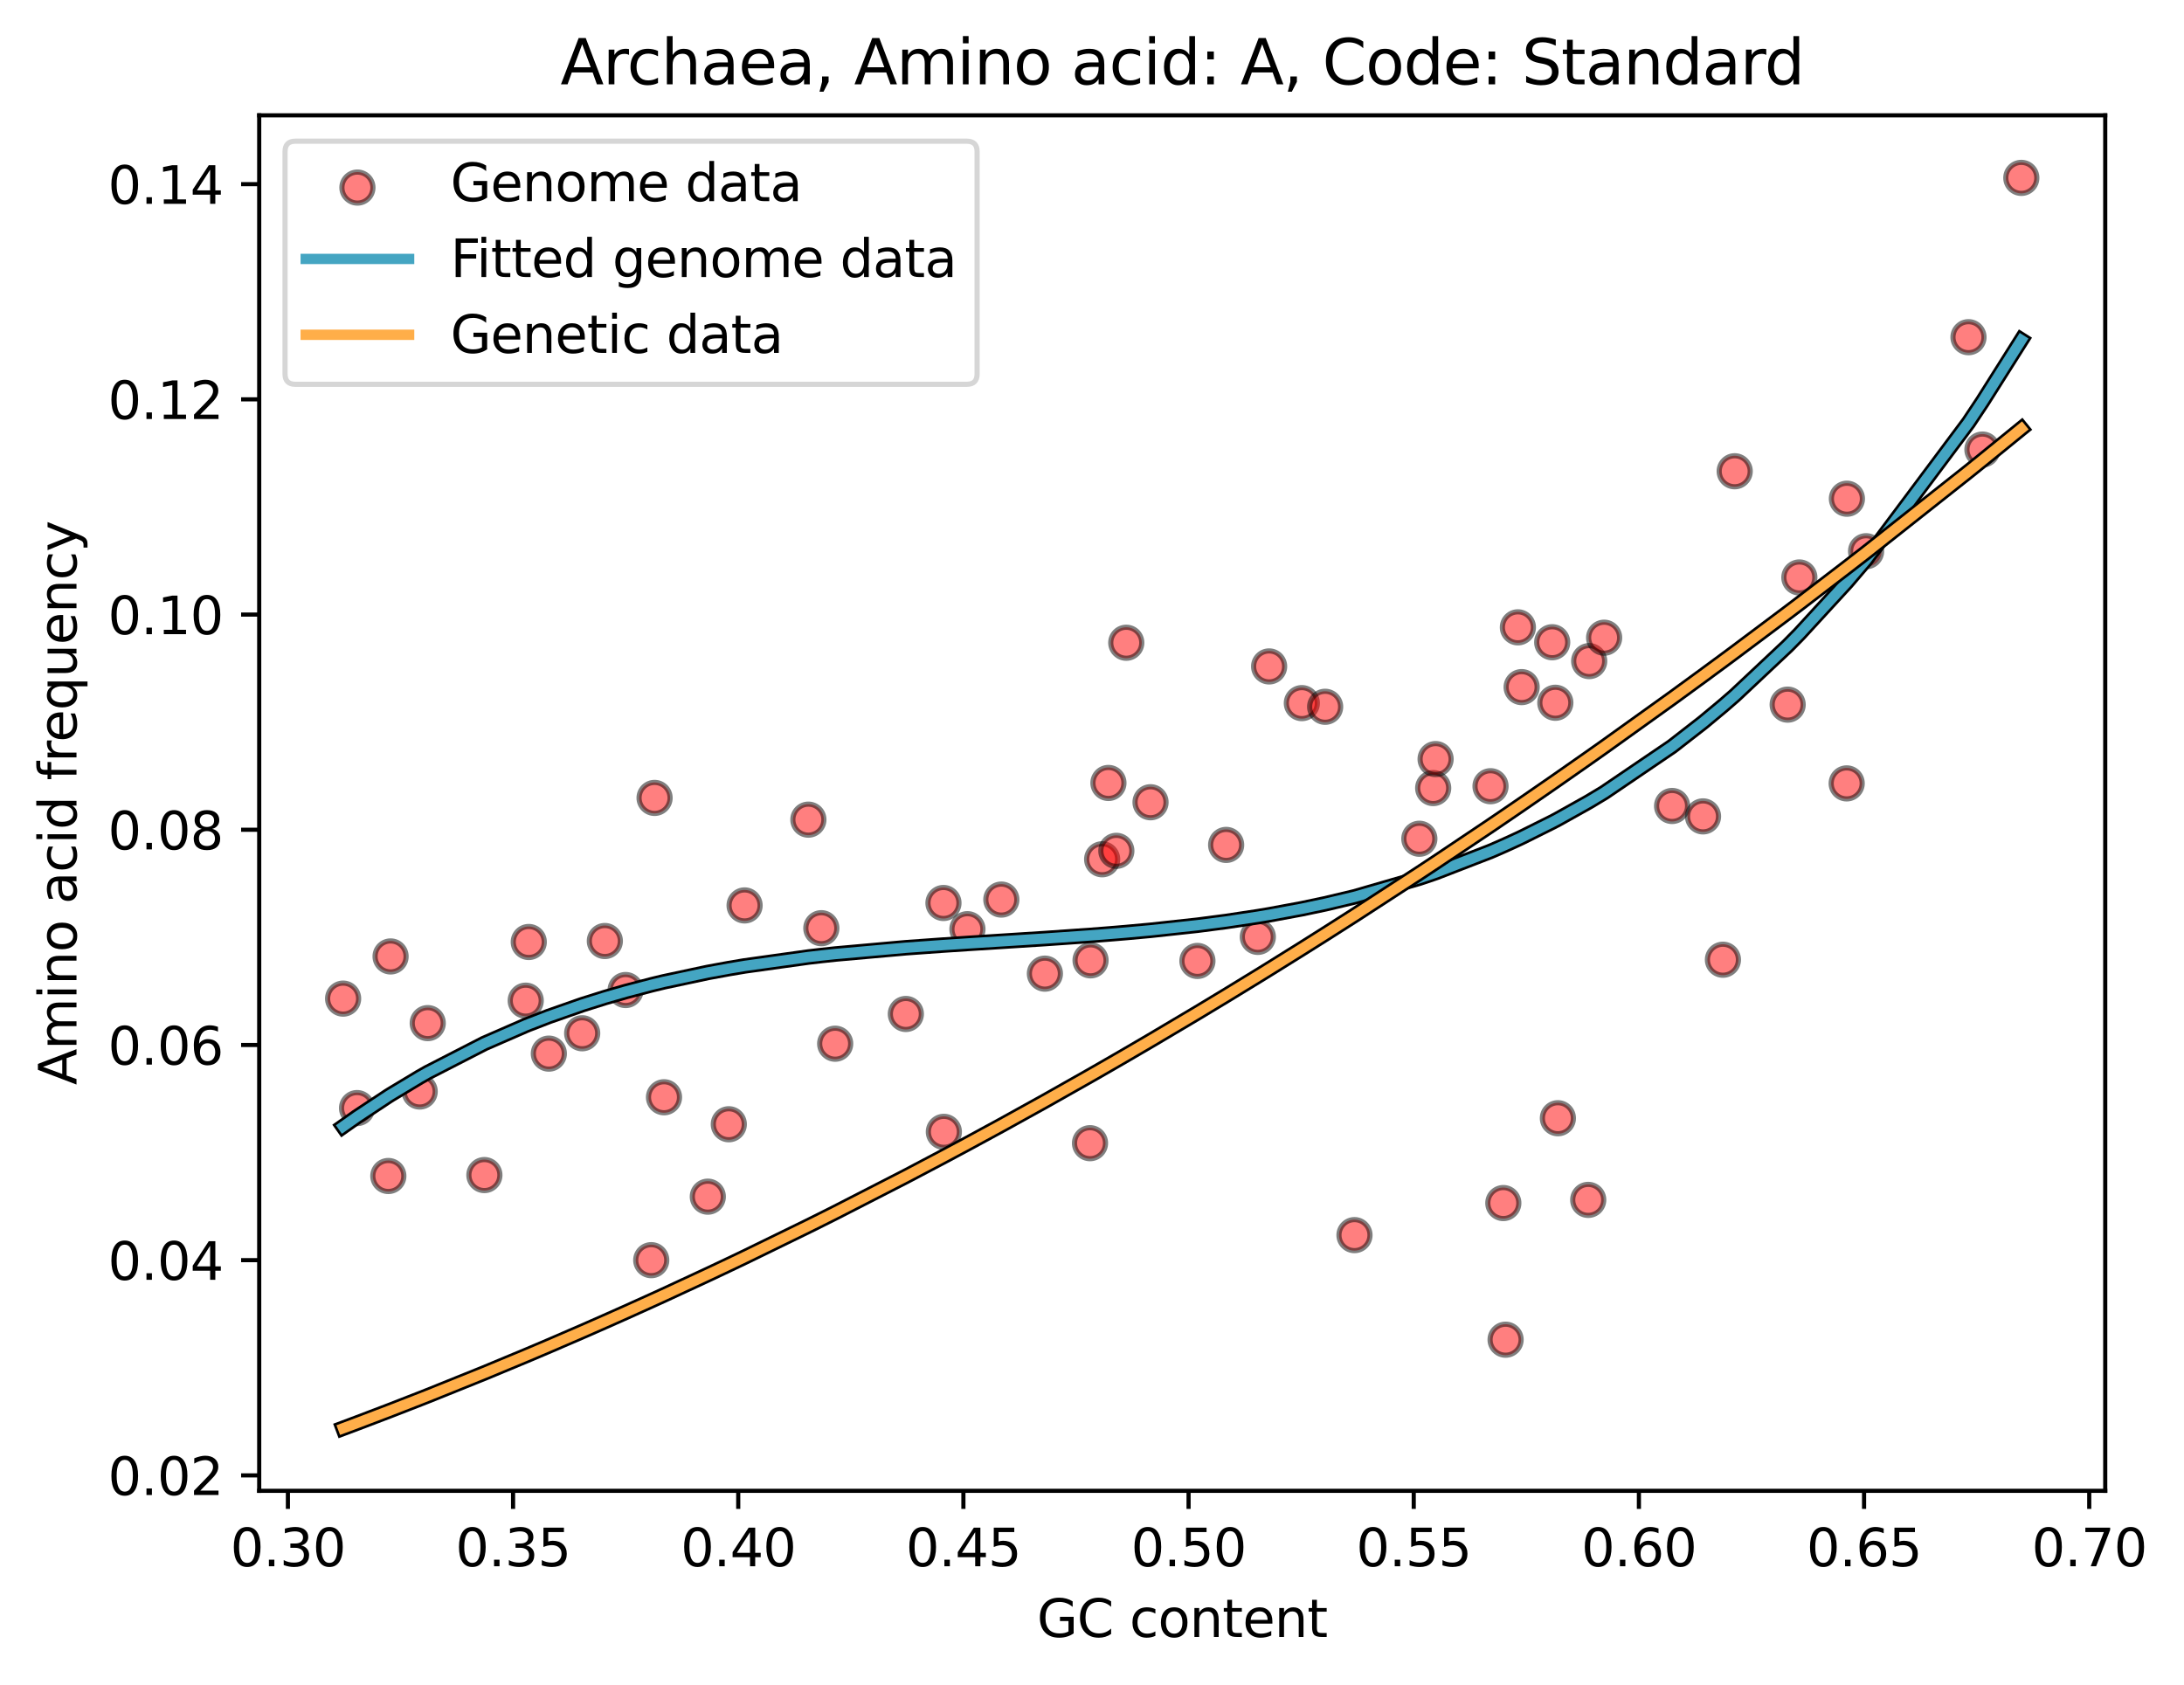 <?xml version="1.0" encoding="utf-8" standalone="no"?>
<!DOCTYPE svg PUBLIC "-//W3C//DTD SVG 1.1//EN"
  "http://www.w3.org/Graphics/SVG/1.1/DTD/svg11.dtd">
<svg xmlns:xlink="http://www.w3.org/1999/xlink" width="422.502pt" height="325.986pt" viewBox="0 0 422.502 325.986" xmlns="http://www.w3.org/2000/svg" version="1.1">
 <defs>
  <style type="text/css">*{stroke-linejoin: round; stroke-linecap: butt}</style>
 </defs>
 <g id="figure_1">
  <g id="patch_1">
   <path d="M 0 325.986 
L 422.502 325.986 
L 422.502 0 
L 0 0 
z
" style="fill: #ffffff"/>
  </g>
  <g id="axes_1">
   <g id="patch_2">
    <path d="M 50.144 288.43 
L 407.264 288.43 
L 407.264 22.318 
L 50.144 22.318 
z
" style="fill: #ffffff"/>
   </g>
   <g id="PathCollection_1">
    <defs>
     <path id="m09cf0af1a3" d="M 0 3 
C 0.796 3 1.559 2.684 2.121 2.121 
C 2.684 1.559 3 0.796 3 0 
C 3 -0.796 2.684 -1.559 2.121 -2.121 
C 1.559 -2.684 0.796 -3 0 -3 
C -0.796 -3 -1.559 -2.684 -2.121 -2.121 
C -2.684 -1.559 -3 -0.796 -3 0 
C -3 0.796 -2.684 1.559 -2.121 2.121 
C -1.559 2.684 -0.796 3 0 3 
z
" style="stroke: #000000; stroke-opacity: 0.5"/>
    </defs>
    <g clip-path="url(#p7d52714c2b)">
     <use xlink:href="#m09cf0af1a3" x="66.376" y="193.205" style="fill: #ff0000; fill-opacity: 0.5; stroke: #000000; stroke-opacity: 0.5"/>
     <use xlink:href="#m09cf0af1a3" x="69.071" y="214.383" style="fill: #ff0000; fill-opacity: 0.5; stroke: #000000; stroke-opacity: 0.5"/>
     <use xlink:href="#m09cf0af1a3" x="75.124" y="227.525" style="fill: #ff0000; fill-opacity: 0.5; stroke: #000000; stroke-opacity: 0.5"/>
     <use xlink:href="#m09cf0af1a3" x="75.56" y="185.046" style="fill: #ff0000; fill-opacity: 0.5; stroke: #000000; stroke-opacity: 0.5"/>
     <use xlink:href="#m09cf0af1a3" x="81.191" y="211.179" style="fill: #ff0000; fill-opacity: 0.5; stroke: #000000; stroke-opacity: 0.5"/>
     <use xlink:href="#m09cf0af1a3" x="82.747" y="197.947" style="fill: #ff0000; fill-opacity: 0.5; stroke: #000000; stroke-opacity: 0.5"/>
     <use xlink:href="#m09cf0af1a3" x="93.706" y="227.346" style="fill: #ff0000; fill-opacity: 0.5; stroke: #000000; stroke-opacity: 0.5"/>
     <use xlink:href="#m09cf0af1a3" x="101.704" y="193.601" style="fill: #ff0000; fill-opacity: 0.5; stroke: #000000; stroke-opacity: 0.5"/>
     <use xlink:href="#m09cf0af1a3" x="102.292" y="182.251" style="fill: #ff0000; fill-opacity: 0.5; stroke: #000000; stroke-opacity: 0.5"/>
     <use xlink:href="#m09cf0af1a3" x="106.176" y="203.848" style="fill: #ff0000; fill-opacity: 0.5; stroke: #000000; stroke-opacity: 0.5"/>
     <use xlink:href="#m09cf0af1a3" x="112.626" y="199.909" style="fill: #ff0000; fill-opacity: 0.5; stroke: #000000; stroke-opacity: 0.5"/>
     <use xlink:href="#m09cf0af1a3" x="117.01" y="182.063" style="fill: #ff0000; fill-opacity: 0.5; stroke: #000000; stroke-opacity: 0.5"/>
     <use xlink:href="#m09cf0af1a3" x="121.029" y="191.545" style="fill: #ff0000; fill-opacity: 0.5; stroke: #000000; stroke-opacity: 0.5"/>
     <use xlink:href="#m09cf0af1a3" x="125.985" y="243.809" style="fill: #ff0000; fill-opacity: 0.5; stroke: #000000; stroke-opacity: 0.5"/>
     <use xlink:href="#m09cf0af1a3" x="126.63" y="154.376" style="fill: #ff0000; fill-opacity: 0.5; stroke: #000000; stroke-opacity: 0.5"/>
     <use xlink:href="#m09cf0af1a3" x="128.455" y="212.29" style="fill: #ff0000; fill-opacity: 0.5; stroke: #000000; stroke-opacity: 0.5"/>
     <use xlink:href="#m09cf0af1a3" x="136.93" y="231.523" style="fill: #ff0000; fill-opacity: 0.5; stroke: #000000; stroke-opacity: 0.5"/>
     <use xlink:href="#m09cf0af1a3" x="140.99" y="217.513" style="fill: #ff0000; fill-opacity: 0.5; stroke: #000000; stroke-opacity: 0.5"/>
     <use xlink:href="#m09cf0af1a3" x="144.044" y="175.176" style="fill: #ff0000; fill-opacity: 0.5; stroke: #000000; stroke-opacity: 0.5"/>
     <use xlink:href="#m09cf0af1a3" x="156.382" y="158.58" style="fill: #ff0000; fill-opacity: 0.5; stroke: #000000; stroke-opacity: 0.5"/>
     <use xlink:href="#m09cf0af1a3" x="158.888" y="179.58" style="fill: #ff0000; fill-opacity: 0.5; stroke: #000000; stroke-opacity: 0.5"/>
     <use xlink:href="#m09cf0af1a3" x="161.566" y="201.929" style="fill: #ff0000; fill-opacity: 0.5; stroke: #000000; stroke-opacity: 0.5"/>
     <use xlink:href="#m09cf0af1a3" x="175.239" y="196.177" style="fill: #ff0000; fill-opacity: 0.5; stroke: #000000; stroke-opacity: 0.5"/>
     <use xlink:href="#m09cf0af1a3" x="182.516" y="174.705" style="fill: #ff0000; fill-opacity: 0.5; stroke: #000000; stroke-opacity: 0.5"/>
     <use xlink:href="#m09cf0af1a3" x="182.592" y="218.981" style="fill: #ff0000; fill-opacity: 0.5; stroke: #000000; stroke-opacity: 0.5"/>
     <use xlink:href="#m09cf0af1a3" x="187.153" y="179.771" style="fill: #ff0000; fill-opacity: 0.5; stroke: #000000; stroke-opacity: 0.5"/>
     <use xlink:href="#m09cf0af1a3" x="193.71" y="174.045" style="fill: #ff0000; fill-opacity: 0.5; stroke: #000000; stroke-opacity: 0.5"/>
     <use xlink:href="#m09cf0af1a3" x="202.139" y="188.373" style="fill: #ff0000; fill-opacity: 0.5; stroke: #000000; stroke-opacity: 0.5"/>
     <use xlink:href="#m09cf0af1a3" x="210.866" y="221.176" style="fill: #ff0000; fill-opacity: 0.5; stroke: #000000; stroke-opacity: 0.5"/>
     <use xlink:href="#m09cf0af1a3" x="210.971" y="185.803" style="fill: #ff0000; fill-opacity: 0.5; stroke: #000000; stroke-opacity: 0.5"/>
     <use xlink:href="#m09cf0af1a3" x="213.216" y="166.246" style="fill: #ff0000; fill-opacity: 0.5; stroke: #000000; stroke-opacity: 0.5"/>
     <use xlink:href="#m09cf0af1a3" x="214.43" y="151.482" style="fill: #ff0000; fill-opacity: 0.5; stroke: #000000; stroke-opacity: 0.5"/>
     <use xlink:href="#m09cf0af1a3" x="215.961" y="164.617" style="fill: #ff0000; fill-opacity: 0.5; stroke: #000000; stroke-opacity: 0.5"/>
     <use xlink:href="#m09cf0af1a3" x="217.88" y="124.355" style="fill: #ff0000; fill-opacity: 0.5; stroke: #000000; stroke-opacity: 0.5"/>
     <use xlink:href="#m09cf0af1a3" x="222.575" y="155.215" style="fill: #ff0000; fill-opacity: 0.5; stroke: #000000; stroke-opacity: 0.5"/>
     <use xlink:href="#m09cf0af1a3" x="231.646" y="185.916" style="fill: #ff0000; fill-opacity: 0.5; stroke: #000000; stroke-opacity: 0.5"/>
     <use xlink:href="#m09cf0af1a3" x="237.202" y="163.468" style="fill: #ff0000; fill-opacity: 0.5; stroke: #000000; stroke-opacity: 0.5"/>
     <use xlink:href="#m09cf0af1a3" x="243.329" y="181.262" style="fill: #ff0000; fill-opacity: 0.5; stroke: #000000; stroke-opacity: 0.5"/>
     <use xlink:href="#m09cf0af1a3" x="245.515" y="128.937" style="fill: #ff0000; fill-opacity: 0.5; stroke: #000000; stroke-opacity: 0.5"/>
     <use xlink:href="#m09cf0af1a3" x="251.846" y="136.035" style="fill: #ff0000; fill-opacity: 0.5; stroke: #000000; stroke-opacity: 0.5"/>
     <use xlink:href="#m09cf0af1a3" x="256.352" y="136.743" style="fill: #ff0000; fill-opacity: 0.5; stroke: #000000; stroke-opacity: 0.5"/>
     <use xlink:href="#m09cf0af1a3" x="262.029" y="238.963" style="fill: #ff0000; fill-opacity: 0.5; stroke: #000000; stroke-opacity: 0.5"/>
     <use xlink:href="#m09cf0af1a3" x="274.577" y="162.276" style="fill: #ff0000; fill-opacity: 0.5; stroke: #000000; stroke-opacity: 0.5"/>
     <use xlink:href="#m09cf0af1a3" x="277.254" y="152.47" style="fill: #ff0000; fill-opacity: 0.5; stroke: #000000; stroke-opacity: 0.5"/>
     <use xlink:href="#m09cf0af1a3" x="277.721" y="146.863" style="fill: #ff0000; fill-opacity: 0.5; stroke: #000000; stroke-opacity: 0.5"/>
     <use xlink:href="#m09cf0af1a3" x="288.345" y="152.112" style="fill: #ff0000; fill-opacity: 0.5; stroke: #000000; stroke-opacity: 0.5"/>
     <use xlink:href="#m09cf0af1a3" x="290.822" y="232.76" style="fill: #ff0000; fill-opacity: 0.5; stroke: #000000; stroke-opacity: 0.5"/>
     <use xlink:href="#m09cf0af1a3" x="291.262" y="259.196" style="fill: #ff0000; fill-opacity: 0.5; stroke: #000000; stroke-opacity: 0.5"/>
     <use xlink:href="#m09cf0af1a3" x="293.639" y="121.373" style="fill: #ff0000; fill-opacity: 0.5; stroke: #000000; stroke-opacity: 0.5"/>
     <use xlink:href="#m09cf0af1a3" x="294.368" y="132.937" style="fill: #ff0000; fill-opacity: 0.5; stroke: #000000; stroke-opacity: 0.5"/>
     <use xlink:href="#m09cf0af1a3" x="300.279" y="124.256" style="fill: #ff0000; fill-opacity: 0.5; stroke: #000000; stroke-opacity: 0.5"/>
     <use xlink:href="#m09cf0af1a3" x="300.884" y="135.966" style="fill: #ff0000; fill-opacity: 0.5; stroke: #000000; stroke-opacity: 0.5"/>
     <use xlink:href="#m09cf0af1a3" x="301.379" y="216.347" style="fill: #ff0000; fill-opacity: 0.5; stroke: #000000; stroke-opacity: 0.5"/>
     <use xlink:href="#m09cf0af1a3" x="307.246" y="232.146" style="fill: #ff0000; fill-opacity: 0.5; stroke: #000000; stroke-opacity: 0.5"/>
     <use xlink:href="#m09cf0af1a3" x="307.433" y="127.905" style="fill: #ff0000; fill-opacity: 0.5; stroke: #000000; stroke-opacity: 0.5"/>
     <use xlink:href="#m09cf0af1a3" x="310.325" y="123.379" style="fill: #ff0000; fill-opacity: 0.5; stroke: #000000; stroke-opacity: 0.5"/>
     <use xlink:href="#m09cf0af1a3" x="323.471" y="155.935" style="fill: #ff0000; fill-opacity: 0.5; stroke: #000000; stroke-opacity: 0.5"/>
     <use xlink:href="#m09cf0af1a3" x="329.455" y="157.95" style="fill: #ff0000; fill-opacity: 0.5; stroke: #000000; stroke-opacity: 0.5"/>
     <use xlink:href="#m09cf0af1a3" x="333.307" y="185.681" style="fill: #ff0000; fill-opacity: 0.5; stroke: #000000; stroke-opacity: 0.5"/>
     <use xlink:href="#m09cf0af1a3" x="335.583" y="91.177" style="fill: #ff0000; fill-opacity: 0.5; stroke: #000000; stroke-opacity: 0.5"/>
     <use xlink:href="#m09cf0af1a3" x="345.829" y="136.328" style="fill: #ff0000; fill-opacity: 0.5; stroke: #000000; stroke-opacity: 0.5"/>
     <use xlink:href="#m09cf0af1a3" x="348.092" y="111.723" style="fill: #ff0000; fill-opacity: 0.5; stroke: #000000; stroke-opacity: 0.5"/>
     <use xlink:href="#m09cf0af1a3" x="357.247" y="151.566" style="fill: #ff0000; fill-opacity: 0.5; stroke: #000000; stroke-opacity: 0.5"/>
     <use xlink:href="#m09cf0af1a3" x="357.29" y="96.489" style="fill: #ff0000; fill-opacity: 0.5; stroke: #000000; stroke-opacity: 0.5"/>
     <use xlink:href="#m09cf0af1a3" x="361.001" y="106.648" style="fill: #ff0000; fill-opacity: 0.5; stroke: #000000; stroke-opacity: 0.5"/>
     <use xlink:href="#m09cf0af1a3" x="380.809" y="65.237" style="fill: #ff0000; fill-opacity: 0.5; stroke: #000000; stroke-opacity: 0.5"/>
     <use xlink:href="#m09cf0af1a3" x="383.505" y="86.979" style="fill: #ff0000; fill-opacity: 0.5; stroke: #000000; stroke-opacity: 0.5"/>
     <use xlink:href="#m09cf0af1a3" x="391.031" y="34.414" style="fill: #ff0000; fill-opacity: 0.5; stroke: #000000; stroke-opacity: 0.5"/>
    </g>
   </g>
   <g id="matplotlib.axis_1">
    <g id="xtick_1">
     <g id="line2d_1">
      <defs>
       <path id="mc257b227d7" d="M 0 0 
L 0 3.5 
" style="stroke: #000000; stroke-width: 0.8"/>
      </defs>
      <g>
       <use xlink:href="#mc257b227d7" x="55.696" y="288.43" style="stroke: #000000; stroke-width: 0.8"/>
      </g>
     </g>
     <g id="text_1">
      <!-- 0.30 -->
      <g transform="translate(44.563 303.029) scale(0.1 -0.1)">
       <defs>
        <path id="DejaVuSans-30" d="M 2034 4250 
Q 1547 4250 1301 3770 
Q 1056 3291 1056 2328 
Q 1056 1369 1301 889 
Q 1547 409 2034 409 
Q 2525 409 2770 889 
Q 3016 1369 3016 2328 
Q 3016 3291 2770 3770 
Q 2525 4250 2034 4250 
z
M 2034 4750 
Q 2819 4750 3233 4129 
Q 3647 3509 3647 2328 
Q 3647 1150 3233 529 
Q 2819 -91 2034 -91 
Q 1250 -91 836 529 
Q 422 1150 422 2328 
Q 422 3509 836 4129 
Q 1250 4750 2034 4750 
z
" transform="scale(0.016)"/>
        <path id="DejaVuSans-2e" d="M 684 794 
L 1344 794 
L 1344 0 
L 684 0 
L 684 794 
z
" transform="scale(0.016)"/>
        <path id="DejaVuSans-33" d="M 2597 2516 
Q 3050 2419 3304 2112 
Q 3559 1806 3559 1356 
Q 3559 666 3084 287 
Q 2609 -91 1734 -91 
Q 1441 -91 1130 -33 
Q 819 25 488 141 
L 488 750 
Q 750 597 1062 519 
Q 1375 441 1716 441 
Q 2309 441 2620 675 
Q 2931 909 2931 1356 
Q 2931 1769 2642 2001 
Q 2353 2234 1838 2234 
L 1294 2234 
L 1294 2753 
L 1863 2753 
Q 2328 2753 2575 2939 
Q 2822 3125 2822 3475 
Q 2822 3834 2567 4026 
Q 2313 4219 1838 4219 
Q 1578 4219 1281 4162 
Q 984 4106 628 3988 
L 628 4550 
Q 988 4650 1302 4700 
Q 1616 4750 1894 4750 
Q 2613 4750 3031 4423 
Q 3450 4097 3450 3541 
Q 3450 3153 3228 2886 
Q 3006 2619 2597 2516 
z
" transform="scale(0.016)"/>
       </defs>
       <use xlink:href="#DejaVuSans-30"/>
       <use xlink:href="#DejaVuSans-2e" x="63.623"/>
       <use xlink:href="#DejaVuSans-33" x="95.41"/>
       <use xlink:href="#DejaVuSans-30" x="159.033"/>
      </g>
     </g>
    </g>
    <g id="xtick_2">
     <g id="line2d_2">
      <g>
       <use xlink:href="#mc257b227d7" x="99.255" y="288.43" style="stroke: #000000; stroke-width: 0.8"/>
      </g>
     </g>
     <g id="text_2">
      <!-- 0.35 -->
      <g transform="translate(88.122 303.029) scale(0.1 -0.1)">
       <defs>
        <path id="DejaVuSans-35" d="M 691 4666 
L 3169 4666 
L 3169 4134 
L 1269 4134 
L 1269 2991 
Q 1406 3038 1543 3061 
Q 1681 3084 1819 3084 
Q 2600 3084 3056 2656 
Q 3513 2228 3513 1497 
Q 3513 744 3044 326 
Q 2575 -91 1722 -91 
Q 1428 -91 1123 -41 
Q 819 9 494 109 
L 494 744 
Q 775 591 1075 516 
Q 1375 441 1709 441 
Q 2250 441 2565 725 
Q 2881 1009 2881 1497 
Q 2881 1984 2565 2268 
Q 2250 2553 1709 2553 
Q 1456 2553 1204 2497 
Q 953 2441 691 2322 
L 691 4666 
z
" transform="scale(0.016)"/>
       </defs>
       <use xlink:href="#DejaVuSans-30"/>
       <use xlink:href="#DejaVuSans-2e" x="63.623"/>
       <use xlink:href="#DejaVuSans-33" x="95.41"/>
       <use xlink:href="#DejaVuSans-35" x="159.033"/>
      </g>
     </g>
    </g>
    <g id="xtick_3">
     <g id="line2d_3">
      <g>
       <use xlink:href="#mc257b227d7" x="142.814" y="288.43" style="stroke: #000000; stroke-width: 0.8"/>
      </g>
     </g>
     <g id="text_3">
      <!-- 0.40 -->
      <g transform="translate(131.681 303.029) scale(0.1 -0.1)">
       <defs>
        <path id="DejaVuSans-34" d="M 2419 4116 
L 825 1625 
L 2419 1625 
L 2419 4116 
z
M 2253 4666 
L 3047 4666 
L 3047 1625 
L 3713 1625 
L 3713 1100 
L 3047 1100 
L 3047 0 
L 2419 0 
L 2419 1100 
L 313 1100 
L 313 1709 
L 2253 4666 
z
" transform="scale(0.016)"/>
       </defs>
       <use xlink:href="#DejaVuSans-30"/>
       <use xlink:href="#DejaVuSans-2e" x="63.623"/>
       <use xlink:href="#DejaVuSans-34" x="95.41"/>
       <use xlink:href="#DejaVuSans-30" x="159.033"/>
      </g>
     </g>
    </g>
    <g id="xtick_4">
     <g id="line2d_4">
      <g>
       <use xlink:href="#mc257b227d7" x="186.373" y="288.43" style="stroke: #000000; stroke-width: 0.8"/>
      </g>
     </g>
     <g id="text_4">
      <!-- 0.45 -->
      <g transform="translate(175.241 303.029) scale(0.1 -0.1)">
       <use xlink:href="#DejaVuSans-30"/>
       <use xlink:href="#DejaVuSans-2e" x="63.623"/>
       <use xlink:href="#DejaVuSans-34" x="95.41"/>
       <use xlink:href="#DejaVuSans-35" x="159.033"/>
      </g>
     </g>
    </g>
    <g id="xtick_5">
     <g id="line2d_5">
      <g>
       <use xlink:href="#mc257b227d7" x="229.933" y="288.43" style="stroke: #000000; stroke-width: 0.8"/>
      </g>
     </g>
     <g id="text_5">
      <!-- 0.50 -->
      <g transform="translate(218.8 303.029) scale(0.1 -0.1)">
       <use xlink:href="#DejaVuSans-30"/>
       <use xlink:href="#DejaVuSans-2e" x="63.623"/>
       <use xlink:href="#DejaVuSans-35" x="95.41"/>
       <use xlink:href="#DejaVuSans-30" x="159.033"/>
      </g>
     </g>
    </g>
    <g id="xtick_6">
     <g id="line2d_6">
      <g>
       <use xlink:href="#mc257b227d7" x="273.492" y="288.43" style="stroke: #000000; stroke-width: 0.8"/>
      </g>
     </g>
     <g id="text_6">
      <!-- 0.55 -->
      <g transform="translate(262.359 303.029) scale(0.1 -0.1)">
       <use xlink:href="#DejaVuSans-30"/>
       <use xlink:href="#DejaVuSans-2e" x="63.623"/>
       <use xlink:href="#DejaVuSans-35" x="95.41"/>
       <use xlink:href="#DejaVuSans-35" x="159.033"/>
      </g>
     </g>
    </g>
    <g id="xtick_7">
     <g id="line2d_7">
      <g>
       <use xlink:href="#mc257b227d7" x="317.051" y="288.43" style="stroke: #000000; stroke-width: 0.8"/>
      </g>
     </g>
     <g id="text_7">
      <!-- 0.60 -->
      <g transform="translate(305.918 303.029) scale(0.1 -0.1)">
       <defs>
        <path id="DejaVuSans-36" d="M 2113 2584 
Q 1688 2584 1439 2293 
Q 1191 2003 1191 1497 
Q 1191 994 1439 701 
Q 1688 409 2113 409 
Q 2538 409 2786 701 
Q 3034 994 3034 1497 
Q 3034 2003 2786 2293 
Q 2538 2584 2113 2584 
z
M 3366 4563 
L 3366 3988 
Q 3128 4100 2886 4159 
Q 2644 4219 2406 4219 
Q 1781 4219 1451 3797 
Q 1122 3375 1075 2522 
Q 1259 2794 1537 2939 
Q 1816 3084 2150 3084 
Q 2853 3084 3261 2657 
Q 3669 2231 3669 1497 
Q 3669 778 3244 343 
Q 2819 -91 2113 -91 
Q 1303 -91 875 529 
Q 447 1150 447 2328 
Q 447 3434 972 4092 
Q 1497 4750 2381 4750 
Q 2619 4750 2861 4703 
Q 3103 4656 3366 4563 
z
" transform="scale(0.016)"/>
       </defs>
       <use xlink:href="#DejaVuSans-30"/>
       <use xlink:href="#DejaVuSans-2e" x="63.623"/>
       <use xlink:href="#DejaVuSans-36" x="95.41"/>
       <use xlink:href="#DejaVuSans-30" x="159.033"/>
      </g>
     </g>
    </g>
    <g id="xtick_8">
     <g id="line2d_8">
      <g>
       <use xlink:href="#mc257b227d7" x="360.61" y="288.43" style="stroke: #000000; stroke-width: 0.8"/>
      </g>
     </g>
     <g id="text_8">
      <!-- 0.65 -->
      <g transform="translate(349.478 303.029) scale(0.1 -0.1)">
       <use xlink:href="#DejaVuSans-30"/>
       <use xlink:href="#DejaVuSans-2e" x="63.623"/>
       <use xlink:href="#DejaVuSans-36" x="95.41"/>
       <use xlink:href="#DejaVuSans-35" x="159.033"/>
      </g>
     </g>
    </g>
    <g id="xtick_9">
     <g id="line2d_9">
      <g>
       <use xlink:href="#mc257b227d7" x="404.17" y="288.43" style="stroke: #000000; stroke-width: 0.8"/>
      </g>
     </g>
     <g id="text_9">
      <!-- 0.70 -->
      <g transform="translate(393.037 303.029) scale(0.1 -0.1)">
       <defs>
        <path id="DejaVuSans-37" d="M 525 4666 
L 3525 4666 
L 3525 4397 
L 1831 0 
L 1172 0 
L 2766 4134 
L 525 4134 
L 525 4666 
z
" transform="scale(0.016)"/>
       </defs>
       <use xlink:href="#DejaVuSans-30"/>
       <use xlink:href="#DejaVuSans-2e" x="63.623"/>
       <use xlink:href="#DejaVuSans-37" x="95.41"/>
       <use xlink:href="#DejaVuSans-30" x="159.033"/>
      </g>
     </g>
    </g>
    <g id="text_10">
     <!-- GC content -->
     <g transform="translate(200.606 316.707) scale(0.1 -0.1)">
      <defs>
       <path id="DejaVuSans-47" d="M 3809 666 
L 3809 1919 
L 2778 1919 
L 2778 2438 
L 4434 2438 
L 4434 434 
Q 4069 175 3628 42 
Q 3188 -91 2688 -91 
Q 1594 -91 976 548 
Q 359 1188 359 2328 
Q 359 3472 976 4111 
Q 1594 4750 2688 4750 
Q 3144 4750 3555 4637 
Q 3966 4525 4313 4306 
L 4313 3634 
Q 3963 3931 3569 4081 
Q 3175 4231 2741 4231 
Q 1884 4231 1454 3753 
Q 1025 3275 1025 2328 
Q 1025 1384 1454 906 
Q 1884 428 2741 428 
Q 3075 428 3337 486 
Q 3600 544 3809 666 
z
" transform="scale(0.016)"/>
       <path id="DejaVuSans-43" d="M 4122 4306 
L 4122 3641 
Q 3803 3938 3442 4084 
Q 3081 4231 2675 4231 
Q 1875 4231 1450 3742 
Q 1025 3253 1025 2328 
Q 1025 1406 1450 917 
Q 1875 428 2675 428 
Q 3081 428 3442 575 
Q 3803 722 4122 1019 
L 4122 359 
Q 3791 134 3420 21 
Q 3050 -91 2638 -91 
Q 1578 -91 968 557 
Q 359 1206 359 2328 
Q 359 3453 968 4101 
Q 1578 4750 2638 4750 
Q 3056 4750 3426 4639 
Q 3797 4528 4122 4306 
z
" transform="scale(0.016)"/>
       <path id="DejaVuSans-20" transform="scale(0.016)"/>
       <path id="DejaVuSans-63" d="M 3122 3366 
L 3122 2828 
Q 2878 2963 2633 3030 
Q 2388 3097 2138 3097 
Q 1578 3097 1268 2742 
Q 959 2388 959 1747 
Q 959 1106 1268 751 
Q 1578 397 2138 397 
Q 2388 397 2633 464 
Q 2878 531 3122 666 
L 3122 134 
Q 2881 22 2623 -34 
Q 2366 -91 2075 -91 
Q 1284 -91 818 406 
Q 353 903 353 1747 
Q 353 2603 823 3093 
Q 1294 3584 2113 3584 
Q 2378 3584 2631 3529 
Q 2884 3475 3122 3366 
z
" transform="scale(0.016)"/>
       <path id="DejaVuSans-6f" d="M 1959 3097 
Q 1497 3097 1228 2736 
Q 959 2375 959 1747 
Q 959 1119 1226 758 
Q 1494 397 1959 397 
Q 2419 397 2687 759 
Q 2956 1122 2956 1747 
Q 2956 2369 2687 2733 
Q 2419 3097 1959 3097 
z
M 1959 3584 
Q 2709 3584 3137 3096 
Q 3566 2609 3566 1747 
Q 3566 888 3137 398 
Q 2709 -91 1959 -91 
Q 1206 -91 779 398 
Q 353 888 353 1747 
Q 353 2609 779 3096 
Q 1206 3584 1959 3584 
z
" transform="scale(0.016)"/>
       <path id="DejaVuSans-6e" d="M 3513 2113 
L 3513 0 
L 2938 0 
L 2938 2094 
Q 2938 2591 2744 2837 
Q 2550 3084 2163 3084 
Q 1697 3084 1428 2787 
Q 1159 2491 1159 1978 
L 1159 0 
L 581 0 
L 581 3500 
L 1159 3500 
L 1159 2956 
Q 1366 3272 1645 3428 
Q 1925 3584 2291 3584 
Q 2894 3584 3203 3211 
Q 3513 2838 3513 2113 
z
" transform="scale(0.016)"/>
       <path id="DejaVuSans-74" d="M 1172 4494 
L 1172 3500 
L 2356 3500 
L 2356 3053 
L 1172 3053 
L 1172 1153 
Q 1172 725 1289 603 
Q 1406 481 1766 481 
L 2356 481 
L 2356 0 
L 1766 0 
Q 1100 0 847 248 
Q 594 497 594 1153 
L 594 3053 
L 172 3053 
L 172 3500 
L 594 3500 
L 594 4494 
L 1172 4494 
z
" transform="scale(0.016)"/>
       <path id="DejaVuSans-65" d="M 3597 1894 
L 3597 1613 
L 953 1613 
Q 991 1019 1311 708 
Q 1631 397 2203 397 
Q 2534 397 2845 478 
Q 3156 559 3463 722 
L 3463 178 
Q 3153 47 2828 -22 
Q 2503 -91 2169 -91 
Q 1331 -91 842 396 
Q 353 884 353 1716 
Q 353 2575 817 3079 
Q 1281 3584 2069 3584 
Q 2775 3584 3186 3129 
Q 3597 2675 3597 1894 
z
M 3022 2063 
Q 3016 2534 2758 2815 
Q 2500 3097 2075 3097 
Q 1594 3097 1305 2825 
Q 1016 2553 972 2059 
L 3022 2063 
z
" transform="scale(0.016)"/>
      </defs>
      <use xlink:href="#DejaVuSans-47"/>
      <use xlink:href="#DejaVuSans-43" x="77.49"/>
      <use xlink:href="#DejaVuSans-20" x="147.314"/>
      <use xlink:href="#DejaVuSans-63" x="179.102"/>
      <use xlink:href="#DejaVuSans-6f" x="234.082"/>
      <use xlink:href="#DejaVuSans-6e" x="295.264"/>
      <use xlink:href="#DejaVuSans-74" x="358.643"/>
      <use xlink:href="#DejaVuSans-65" x="397.852"/>
      <use xlink:href="#DejaVuSans-6e" x="459.375"/>
      <use xlink:href="#DejaVuSans-74" x="522.754"/>
     </g>
    </g>
   </g>
   <g id="matplotlib.axis_2">
    <g id="ytick_1">
     <g id="line2d_10">
      <defs>
       <path id="m8065de744f" d="M 0 0 
L -3.5 0 
" style="stroke: #000000; stroke-width: 0.8"/>
      </defs>
      <g>
       <use xlink:href="#m8065de744f" x="50.144" y="285.445" style="stroke: #000000; stroke-width: 0.8"/>
      </g>
     </g>
     <g id="text_11">
      <!-- 0.02 -->
      <g transform="translate(20.878 289.244) scale(0.1 -0.1)">
       <defs>
        <path id="DejaVuSans-32" d="M 1228 531 
L 3431 531 
L 3431 0 
L 469 0 
L 469 531 
Q 828 903 1448 1529 
Q 2069 2156 2228 2338 
Q 2531 2678 2651 2914 
Q 2772 3150 2772 3378 
Q 2772 3750 2511 3984 
Q 2250 4219 1831 4219 
Q 1534 4219 1204 4116 
Q 875 4013 500 3803 
L 500 4441 
Q 881 4594 1212 4672 
Q 1544 4750 1819 4750 
Q 2544 4750 2975 4387 
Q 3406 4025 3406 3419 
Q 3406 3131 3298 2873 
Q 3191 2616 2906 2266 
Q 2828 2175 2409 1742 
Q 1991 1309 1228 531 
z
" transform="scale(0.016)"/>
       </defs>
       <use xlink:href="#DejaVuSans-30"/>
       <use xlink:href="#DejaVuSans-2e" x="63.623"/>
       <use xlink:href="#DejaVuSans-30" x="95.41"/>
       <use xlink:href="#DejaVuSans-32" x="159.033"/>
      </g>
     </g>
    </g>
    <g id="ytick_2">
     <g id="line2d_11">
      <g>
       <use xlink:href="#m8065de744f" x="50.144" y="243.809" style="stroke: #000000; stroke-width: 0.8"/>
      </g>
     </g>
     <g id="text_12">
      <!-- 0.04 -->
      <g transform="translate(20.878 247.608) scale(0.1 -0.1)">
       <use xlink:href="#DejaVuSans-30"/>
       <use xlink:href="#DejaVuSans-2e" x="63.623"/>
       <use xlink:href="#DejaVuSans-30" x="95.41"/>
       <use xlink:href="#DejaVuSans-34" x="159.033"/>
      </g>
     </g>
    </g>
    <g id="ytick_3">
     <g id="line2d_12">
      <g>
       <use xlink:href="#m8065de744f" x="50.144" y="202.173" style="stroke: #000000; stroke-width: 0.8"/>
      </g>
     </g>
     <g id="text_13">
      <!-- 0.06 -->
      <g transform="translate(20.878 205.972) scale(0.1 -0.1)">
       <use xlink:href="#DejaVuSans-30"/>
       <use xlink:href="#DejaVuSans-2e" x="63.623"/>
       <use xlink:href="#DejaVuSans-30" x="95.41"/>
       <use xlink:href="#DejaVuSans-36" x="159.033"/>
      </g>
     </g>
    </g>
    <g id="ytick_4">
     <g id="line2d_13">
      <g>
       <use xlink:href="#m8065de744f" x="50.144" y="160.537" style="stroke: #000000; stroke-width: 0.8"/>
      </g>
     </g>
     <g id="text_14">
      <!-- 0.08 -->
      <g transform="translate(20.878 164.336) scale(0.1 -0.1)">
       <defs>
        <path id="DejaVuSans-38" d="M 2034 2216 
Q 1584 2216 1326 1975 
Q 1069 1734 1069 1313 
Q 1069 891 1326 650 
Q 1584 409 2034 409 
Q 2484 409 2743 651 
Q 3003 894 3003 1313 
Q 3003 1734 2745 1975 
Q 2488 2216 2034 2216 
z
M 1403 2484 
Q 997 2584 770 2862 
Q 544 3141 544 3541 
Q 544 4100 942 4425 
Q 1341 4750 2034 4750 
Q 2731 4750 3128 4425 
Q 3525 4100 3525 3541 
Q 3525 3141 3298 2862 
Q 3072 2584 2669 2484 
Q 3125 2378 3379 2068 
Q 3634 1759 3634 1313 
Q 3634 634 3220 271 
Q 2806 -91 2034 -91 
Q 1263 -91 848 271 
Q 434 634 434 1313 
Q 434 1759 690 2068 
Q 947 2378 1403 2484 
z
M 1172 3481 
Q 1172 3119 1398 2916 
Q 1625 2713 2034 2713 
Q 2441 2713 2670 2916 
Q 2900 3119 2900 3481 
Q 2900 3844 2670 4047 
Q 2441 4250 2034 4250 
Q 1625 4250 1398 4047 
Q 1172 3844 1172 3481 
z
" transform="scale(0.016)"/>
       </defs>
       <use xlink:href="#DejaVuSans-30"/>
       <use xlink:href="#DejaVuSans-2e" x="63.623"/>
       <use xlink:href="#DejaVuSans-30" x="95.41"/>
       <use xlink:href="#DejaVuSans-38" x="159.033"/>
      </g>
     </g>
    </g>
    <g id="ytick_5">
     <g id="line2d_14">
      <g>
       <use xlink:href="#m8065de744f" x="50.144" y="118.901" style="stroke: #000000; stroke-width: 0.8"/>
      </g>
     </g>
     <g id="text_15">
      <!-- 0.10 -->
      <g transform="translate(20.878 122.7) scale(0.1 -0.1)">
       <defs>
        <path id="DejaVuSans-31" d="M 794 531 
L 1825 531 
L 1825 4091 
L 703 3866 
L 703 4441 
L 1819 4666 
L 2450 4666 
L 2450 531 
L 3481 531 
L 3481 0 
L 794 0 
L 794 531 
z
" transform="scale(0.016)"/>
       </defs>
       <use xlink:href="#DejaVuSans-30"/>
       <use xlink:href="#DejaVuSans-2e" x="63.623"/>
       <use xlink:href="#DejaVuSans-31" x="95.41"/>
       <use xlink:href="#DejaVuSans-30" x="159.033"/>
      </g>
     </g>
    </g>
    <g id="ytick_6">
     <g id="line2d_15">
      <g>
       <use xlink:href="#m8065de744f" x="50.144" y="77.265" style="stroke: #000000; stroke-width: 0.8"/>
      </g>
     </g>
     <g id="text_16">
      <!-- 0.12 -->
      <g transform="translate(20.878 81.064) scale(0.1 -0.1)">
       <use xlink:href="#DejaVuSans-30"/>
       <use xlink:href="#DejaVuSans-2e" x="63.623"/>
       <use xlink:href="#DejaVuSans-31" x="95.41"/>
       <use xlink:href="#DejaVuSans-32" x="159.033"/>
      </g>
     </g>
    </g>
    <g id="ytick_7">
     <g id="line2d_16">
      <g>
       <use xlink:href="#m8065de744f" x="50.144" y="35.629" style="stroke: #000000; stroke-width: 0.8"/>
      </g>
     </g>
     <g id="text_17">
      <!-- 0.14 -->
      <g transform="translate(20.878 39.428) scale(0.1 -0.1)">
       <use xlink:href="#DejaVuSans-30"/>
       <use xlink:href="#DejaVuSans-2e" x="63.623"/>
       <use xlink:href="#DejaVuSans-31" x="95.41"/>
       <use xlink:href="#DejaVuSans-34" x="159.033"/>
      </g>
     </g>
    </g>
    <g id="text_18">
     <!-- Amino acid frequency -->
     <g transform="translate(14.798 209.913) rotate(-90) scale(0.1 -0.1)">
      <defs>
       <path id="DejaVuSans-41" d="M 2188 4044 
L 1331 1722 
L 3047 1722 
L 2188 4044 
z
M 1831 4666 
L 2547 4666 
L 4325 0 
L 3669 0 
L 3244 1197 
L 1141 1197 
L 716 0 
L 50 0 
L 1831 4666 
z
" transform="scale(0.016)"/>
       <path id="DejaVuSans-6d" d="M 3328 2828 
Q 3544 3216 3844 3400 
Q 4144 3584 4550 3584 
Q 5097 3584 5394 3201 
Q 5691 2819 5691 2113 
L 5691 0 
L 5113 0 
L 5113 2094 
Q 5113 2597 4934 2840 
Q 4756 3084 4391 3084 
Q 3944 3084 3684 2787 
Q 3425 2491 3425 1978 
L 3425 0 
L 2847 0 
L 2847 2094 
Q 2847 2600 2669 2842 
Q 2491 3084 2119 3084 
Q 1678 3084 1418 2786 
Q 1159 2488 1159 1978 
L 1159 0 
L 581 0 
L 581 3500 
L 1159 3500 
L 1159 2956 
Q 1356 3278 1631 3431 
Q 1906 3584 2284 3584 
Q 2666 3584 2933 3390 
Q 3200 3197 3328 2828 
z
" transform="scale(0.016)"/>
       <path id="DejaVuSans-69" d="M 603 3500 
L 1178 3500 
L 1178 0 
L 603 0 
L 603 3500 
z
M 603 4863 
L 1178 4863 
L 1178 4134 
L 603 4134 
L 603 4863 
z
" transform="scale(0.016)"/>
       <path id="DejaVuSans-61" d="M 2194 1759 
Q 1497 1759 1228 1600 
Q 959 1441 959 1056 
Q 959 750 1161 570 
Q 1363 391 1709 391 
Q 2188 391 2477 730 
Q 2766 1069 2766 1631 
L 2766 1759 
L 2194 1759 
z
M 3341 1997 
L 3341 0 
L 2766 0 
L 2766 531 
Q 2569 213 2275 61 
Q 1981 -91 1556 -91 
Q 1019 -91 701 211 
Q 384 513 384 1019 
Q 384 1609 779 1909 
Q 1175 2209 1959 2209 
L 2766 2209 
L 2766 2266 
Q 2766 2663 2505 2880 
Q 2244 3097 1772 3097 
Q 1472 3097 1187 3025 
Q 903 2953 641 2809 
L 641 3341 
Q 956 3463 1253 3523 
Q 1550 3584 1831 3584 
Q 2591 3584 2966 3190 
Q 3341 2797 3341 1997 
z
" transform="scale(0.016)"/>
       <path id="DejaVuSans-64" d="M 2906 2969 
L 2906 4863 
L 3481 4863 
L 3481 0 
L 2906 0 
L 2906 525 
Q 2725 213 2448 61 
Q 2172 -91 1784 -91 
Q 1150 -91 751 415 
Q 353 922 353 1747 
Q 353 2572 751 3078 
Q 1150 3584 1784 3584 
Q 2172 3584 2448 3432 
Q 2725 3281 2906 2969 
z
M 947 1747 
Q 947 1113 1208 752 
Q 1469 391 1925 391 
Q 2381 391 2643 752 
Q 2906 1113 2906 1747 
Q 2906 2381 2643 2742 
Q 2381 3103 1925 3103 
Q 1469 3103 1208 2742 
Q 947 2381 947 1747 
z
" transform="scale(0.016)"/>
       <path id="DejaVuSans-66" d="M 2375 4863 
L 2375 4384 
L 1825 4384 
Q 1516 4384 1395 4259 
Q 1275 4134 1275 3809 
L 1275 3500 
L 2222 3500 
L 2222 3053 
L 1275 3053 
L 1275 0 
L 697 0 
L 697 3053 
L 147 3053 
L 147 3500 
L 697 3500 
L 697 3744 
Q 697 4328 969 4595 
Q 1241 4863 1831 4863 
L 2375 4863 
z
" transform="scale(0.016)"/>
       <path id="DejaVuSans-72" d="M 2631 2963 
Q 2534 3019 2420 3045 
Q 2306 3072 2169 3072 
Q 1681 3072 1420 2755 
Q 1159 2438 1159 1844 
L 1159 0 
L 581 0 
L 581 3500 
L 1159 3500 
L 1159 2956 
Q 1341 3275 1631 3429 
Q 1922 3584 2338 3584 
Q 2397 3584 2469 3576 
Q 2541 3569 2628 3553 
L 2631 2963 
z
" transform="scale(0.016)"/>
       <path id="DejaVuSans-71" d="M 947 1747 
Q 947 1113 1208 752 
Q 1469 391 1925 391 
Q 2381 391 2643 752 
Q 2906 1113 2906 1747 
Q 2906 2381 2643 2742 
Q 2381 3103 1925 3103 
Q 1469 3103 1208 2742 
Q 947 2381 947 1747 
z
M 2906 525 
Q 2725 213 2448 61 
Q 2172 -91 1784 -91 
Q 1150 -91 751 415 
Q 353 922 353 1747 
Q 353 2572 751 3078 
Q 1150 3584 1784 3584 
Q 2172 3584 2448 3432 
Q 2725 3281 2906 2969 
L 2906 3500 
L 3481 3500 
L 3481 -1331 
L 2906 -1331 
L 2906 525 
z
" transform="scale(0.016)"/>
       <path id="DejaVuSans-75" d="M 544 1381 
L 544 3500 
L 1119 3500 
L 1119 1403 
Q 1119 906 1312 657 
Q 1506 409 1894 409 
Q 2359 409 2629 706 
Q 2900 1003 2900 1516 
L 2900 3500 
L 3475 3500 
L 3475 0 
L 2900 0 
L 2900 538 
Q 2691 219 2414 64 
Q 2138 -91 1772 -91 
Q 1169 -91 856 284 
Q 544 659 544 1381 
z
M 1991 3584 
L 1991 3584 
z
" transform="scale(0.016)"/>
       <path id="DejaVuSans-79" d="M 2059 -325 
Q 1816 -950 1584 -1140 
Q 1353 -1331 966 -1331 
L 506 -1331 
L 506 -850 
L 844 -850 
Q 1081 -850 1212 -737 
Q 1344 -625 1503 -206 
L 1606 56 
L 191 3500 
L 800 3500 
L 1894 763 
L 2988 3500 
L 3597 3500 
L 2059 -325 
z
" transform="scale(0.016)"/>
      </defs>
      <use xlink:href="#DejaVuSans-41"/>
      <use xlink:href="#DejaVuSans-6d" x="68.408"/>
      <use xlink:href="#DejaVuSans-69" x="165.82"/>
      <use xlink:href="#DejaVuSans-6e" x="193.604"/>
      <use xlink:href="#DejaVuSans-6f" x="256.982"/>
      <use xlink:href="#DejaVuSans-20" x="318.164"/>
      <use xlink:href="#DejaVuSans-61" x="349.951"/>
      <use xlink:href="#DejaVuSans-63" x="411.23"/>
      <use xlink:href="#DejaVuSans-69" x="466.211"/>
      <use xlink:href="#DejaVuSans-64" x="493.994"/>
      <use xlink:href="#DejaVuSans-20" x="557.471"/>
      <use xlink:href="#DejaVuSans-66" x="589.258"/>
      <use xlink:href="#DejaVuSans-72" x="624.463"/>
      <use xlink:href="#DejaVuSans-65" x="663.326"/>
      <use xlink:href="#DejaVuSans-71" x="724.85"/>
      <use xlink:href="#DejaVuSans-75" x="788.326"/>
      <use xlink:href="#DejaVuSans-65" x="851.705"/>
      <use xlink:href="#DejaVuSans-6e" x="913.229"/>
      <use xlink:href="#DejaVuSans-63" x="976.607"/>
      <use xlink:href="#DejaVuSans-79" x="1031.588"/>
     </g>
    </g>
   </g>
   <g id="line2d_17">
    <path d="M 66.376 217.956 
L 69.071 216.054 
L 75.124 212.048 
L 75.56 211.774 
L 81.191 208.386 
L 82.747 207.502 
L 93.706 201.873 
L 101.704 198.386 
L 102.292 198.149 
L 106.176 196.646 
L 112.626 194.386 
L 117.01 193.007 
L 121.029 191.847 
L 125.985 190.548 
L 126.63 190.389 
L 128.455 189.952 
L 136.93 188.142 
L 140.99 187.396 
L 144.044 186.881 
L 156.382 185.159 
L 158.888 184.87 
L 161.566 184.581 
L 175.239 183.363 
L 182.516 182.842 
L 182.592 182.837 
L 187.153 182.537 
L 193.71 182.123 
L 202.139 181.587 
L 210.866 180.98 
L 210.971 180.972 
L 213.216 180.801 
L 214.43 180.705 
L 215.961 180.58 
L 217.88 180.418 
L 222.575 179.989 
L 231.646 179.006 
L 237.202 178.283 
L 243.329 177.359 
L 245.515 176.993 
L 251.846 175.818 
L 256.352 174.868 
L 262.029 173.522 
L 274.577 169.893 
L 277.254 168.99 
L 277.721 168.828 
L 288.345 164.716 
L 290.822 163.636 
L 291.262 163.439 
L 293.639 162.349 
L 294.368 162.005 
L 300.279 159.057 
L 300.884 158.739 
L 301.379 158.476 
L 307.246 155.193 
L 307.433 155.083 
L 310.325 153.344 
L 323.471 144.414 
L 329.455 139.757 
L 333.307 136.552 
L 335.583 134.578 
L 345.829 124.946 
L 348.092 122.647 
L 357.247 112.68 
L 357.29 112.631 
L 361.001 108.276 
L 380.809 81.766 
L 383.505 77.71 
L 391.031 65.794 
" clip-path="url(#p7d52714c2b)" style="fill: none; stroke: #000000; stroke-width: 3; stroke-linecap: square"/>
   </g>
   <g id="line2d_18">
    <path d="M 66.376 217.956 
L 69.071 216.054 
L 75.124 212.048 
L 75.56 211.774 
L 81.191 208.386 
L 82.747 207.502 
L 93.706 201.873 
L 101.704 198.386 
L 102.292 198.149 
L 106.176 196.646 
L 112.626 194.386 
L 117.01 193.007 
L 121.029 191.847 
L 125.985 190.548 
L 126.63 190.389 
L 128.455 189.952 
L 136.93 188.142 
L 140.99 187.396 
L 144.044 186.881 
L 156.382 185.159 
L 158.888 184.87 
L 161.566 184.581 
L 175.239 183.363 
L 182.516 182.842 
L 182.592 182.837 
L 187.153 182.537 
L 193.71 182.123 
L 202.139 181.587 
L 210.866 180.98 
L 210.971 180.972 
L 213.216 180.801 
L 214.43 180.705 
L 215.961 180.58 
L 217.88 180.418 
L 222.575 179.989 
L 231.646 179.006 
L 237.202 178.283 
L 243.329 177.359 
L 245.515 176.993 
L 251.846 175.818 
L 256.352 174.868 
L 262.029 173.522 
L 274.577 169.893 
L 277.254 168.99 
L 277.721 168.828 
L 288.345 164.716 
L 290.822 163.636 
L 291.262 163.439 
L 293.639 162.349 
L 294.368 162.005 
L 300.279 159.057 
L 300.884 158.739 
L 301.379 158.476 
L 307.246 155.193 
L 307.433 155.083 
L 310.325 153.344 
L 323.471 144.414 
L 329.455 139.757 
L 333.307 136.552 
L 335.583 134.578 
L 345.829 124.946 
L 348.092 122.647 
L 357.247 112.68 
L 357.29 112.631 
L 361.001 108.276 
L 380.809 81.766 
L 383.505 77.71 
L 391.031 65.794 
" clip-path="url(#p7d52714c2b)" style="fill: none; stroke: #44a5c2; stroke-width: 2; stroke-linecap: square"/>
   </g>
   <g id="line2d_19">
    <path d="M 66.376 276.334 
L 69.071 275.324 
L 75.124 273.018 
L 75.56 272.85 
L 81.191 270.656 
L 82.747 270.043 
L 93.706 265.626 
L 101.704 262.298 
L 102.292 262.05 
L 106.176 260.399 
L 112.626 257.612 
L 117.01 255.685 
L 121.029 253.895 
L 125.985 251.658 
L 126.63 251.364 
L 128.455 250.531 
L 136.93 246.598 
L 140.99 244.679 
L 144.044 243.22 
L 156.382 237.199 
L 158.888 235.95 
L 161.566 234.606 
L 175.239 227.592 
L 182.516 223.754 
L 182.592 223.713 
L 187.153 221.27 
L 193.71 217.709 
L 202.139 213.043 
L 210.866 208.11 
L 210.971 208.05 
L 213.216 206.764 
L 214.43 206.065 
L 215.961 205.182 
L 217.88 204.07 
L 222.575 201.327 
L 231.646 195.943 
L 237.202 192.59 
L 243.329 188.843 
L 245.515 187.494 
L 251.846 183.548 
L 256.352 180.707 
L 262.029 177.088 
L 274.577 168.931 
L 277.254 167.163 
L 277.721 166.854 
L 288.345 159.733 
L 290.822 158.051 
L 291.262 157.751 
L 293.639 156.127 
L 294.368 155.628 
L 300.279 151.55 
L 300.884 151.13 
L 301.379 150.786 
L 307.246 146.683 
L 307.433 146.551 
L 310.325 144.51 
L 323.471 135.089 
L 329.455 130.722 
L 333.307 127.885 
L 335.583 126.198 
L 345.829 118.521 
L 348.092 116.806 
L 357.247 109.795 
L 357.29 109.762 
L 361.001 106.888 
L 380.809 91.225 
L 383.505 89.051 
L 391.031 82.931 
" clip-path="url(#p7d52714c2b)" style="fill: none; stroke: #000000; stroke-width: 3; stroke-linecap: square"/>
   </g>
   <g id="line2d_20">
    <path d="M 66.376 276.334 
L 69.071 275.324 
L 75.124 273.018 
L 75.56 272.85 
L 81.191 270.656 
L 82.747 270.043 
L 93.706 265.626 
L 101.704 262.298 
L 102.292 262.05 
L 106.176 260.399 
L 112.626 257.612 
L 117.01 255.685 
L 121.029 253.895 
L 125.985 251.658 
L 126.63 251.364 
L 128.455 250.531 
L 136.93 246.598 
L 140.99 244.679 
L 144.044 243.22 
L 156.382 237.199 
L 158.888 235.95 
L 161.566 234.606 
L 175.239 227.592 
L 182.516 223.754 
L 182.592 223.713 
L 187.153 221.27 
L 193.71 217.709 
L 202.139 213.043 
L 210.866 208.11 
L 210.971 208.05 
L 213.216 206.764 
L 214.43 206.065 
L 215.961 205.182 
L 217.88 204.07 
L 222.575 201.327 
L 231.646 195.943 
L 237.202 192.59 
L 243.329 188.843 
L 245.515 187.494 
L 251.846 183.548 
L 256.352 180.707 
L 262.029 177.088 
L 274.577 168.931 
L 277.254 167.163 
L 277.721 166.854 
L 288.345 159.733 
L 290.822 158.051 
L 291.262 157.751 
L 293.639 156.127 
L 294.368 155.628 
L 300.279 151.55 
L 300.884 151.13 
L 301.379 150.786 
L 307.246 146.683 
L 307.433 146.551 
L 310.325 144.51 
L 323.471 135.089 
L 329.455 130.722 
L 333.307 127.885 
L 335.583 126.198 
L 345.829 118.521 
L 348.092 116.806 
L 357.247 109.795 
L 357.29 109.762 
L 361.001 106.888 
L 380.809 91.225 
L 383.505 89.051 
L 391.031 82.931 
" clip-path="url(#p7d52714c2b)" style="fill: none; stroke: #ffae49; stroke-width: 2; stroke-linecap: square"/>
   </g>
   <g id="patch_3">
    <path d="M 50.144 288.43 
L 50.144 22.318 
" style="fill: none; stroke: #000000; stroke-width: 0.8; stroke-linejoin: miter; stroke-linecap: square"/>
   </g>
   <g id="patch_4">
    <path d="M 407.264 288.43 
L 407.264 22.318 
" style="fill: none; stroke: #000000; stroke-width: 0.8; stroke-linejoin: miter; stroke-linecap: square"/>
   </g>
   <g id="patch_5">
    <path d="M 50.144 288.43 
L 407.264 288.43 
" style="fill: none; stroke: #000000; stroke-width: 0.8; stroke-linejoin: miter; stroke-linecap: square"/>
   </g>
   <g id="patch_6">
    <path d="M 50.144 22.318 
L 407.264 22.318 
" style="fill: none; stroke: #000000; stroke-width: 0.8; stroke-linejoin: miter; stroke-linecap: square"/>
   </g>
   <g id="text_19">
    <!-- Archaea, Amino acid: A, Code: Standard -->
    <g transform="translate(108.425 16.318) scale(0.12 -0.12)">
     <defs>
      <path id="DejaVuSans-68" d="M 3513 2113 
L 3513 0 
L 2938 0 
L 2938 2094 
Q 2938 2591 2744 2837 
Q 2550 3084 2163 3084 
Q 1697 3084 1428 2787 
Q 1159 2491 1159 1978 
L 1159 0 
L 581 0 
L 581 4863 
L 1159 4863 
L 1159 2956 
Q 1366 3272 1645 3428 
Q 1925 3584 2291 3584 
Q 2894 3584 3203 3211 
Q 3513 2838 3513 2113 
z
" transform="scale(0.016)"/>
      <path id="DejaVuSans-2c" d="M 750 794 
L 1409 794 
L 1409 256 
L 897 -744 
L 494 -744 
L 750 256 
L 750 794 
z
" transform="scale(0.016)"/>
      <path id="DejaVuSans-3a" d="M 750 794 
L 1409 794 
L 1409 0 
L 750 0 
L 750 794 
z
M 750 3309 
L 1409 3309 
L 1409 2516 
L 750 2516 
L 750 3309 
z
" transform="scale(0.016)"/>
      <path id="DejaVuSans-53" d="M 3425 4513 
L 3425 3897 
Q 3066 4069 2747 4153 
Q 2428 4238 2131 4238 
Q 1616 4238 1336 4038 
Q 1056 3838 1056 3469 
Q 1056 3159 1242 3001 
Q 1428 2844 1947 2747 
L 2328 2669 
Q 3034 2534 3370 2195 
Q 3706 1856 3706 1288 
Q 3706 609 3251 259 
Q 2797 -91 1919 -91 
Q 1588 -91 1214 -16 
Q 841 59 441 206 
L 441 856 
Q 825 641 1194 531 
Q 1563 422 1919 422 
Q 2459 422 2753 634 
Q 3047 847 3047 1241 
Q 3047 1584 2836 1778 
Q 2625 1972 2144 2069 
L 1759 2144 
Q 1053 2284 737 2584 
Q 422 2884 422 3419 
Q 422 4038 858 4394 
Q 1294 4750 2059 4750 
Q 2388 4750 2728 4690 
Q 3069 4631 3425 4513 
z
" transform="scale(0.016)"/>
     </defs>
     <use xlink:href="#DejaVuSans-41"/>
     <use xlink:href="#DejaVuSans-72" x="68.408"/>
     <use xlink:href="#DejaVuSans-63" x="107.271"/>
     <use xlink:href="#DejaVuSans-68" x="162.252"/>
     <use xlink:href="#DejaVuSans-61" x="225.631"/>
     <use xlink:href="#DejaVuSans-65" x="286.91"/>
     <use xlink:href="#DejaVuSans-61" x="348.434"/>
     <use xlink:href="#DejaVuSans-2c" x="409.713"/>
     <use xlink:href="#DejaVuSans-20" x="441.5"/>
     <use xlink:href="#DejaVuSans-41" x="473.287"/>
     <use xlink:href="#DejaVuSans-6d" x="541.695"/>
     <use xlink:href="#DejaVuSans-69" x="639.107"/>
     <use xlink:href="#DejaVuSans-6e" x="666.891"/>
     <use xlink:href="#DejaVuSans-6f" x="730.27"/>
     <use xlink:href="#DejaVuSans-20" x="791.451"/>
     <use xlink:href="#DejaVuSans-61" x="823.238"/>
     <use xlink:href="#DejaVuSans-63" x="884.518"/>
     <use xlink:href="#DejaVuSans-69" x="939.498"/>
     <use xlink:href="#DejaVuSans-64" x="967.281"/>
     <use xlink:href="#DejaVuSans-3a" x="1030.758"/>
     <use xlink:href="#DejaVuSans-20" x="1064.449"/>
     <use xlink:href="#DejaVuSans-41" x="1096.236"/>
     <use xlink:href="#DejaVuSans-2c" x="1164.645"/>
     <use xlink:href="#DejaVuSans-20" x="1196.432"/>
     <use xlink:href="#DejaVuSans-43" x="1228.219"/>
     <use xlink:href="#DejaVuSans-6f" x="1298.043"/>
     <use xlink:href="#DejaVuSans-64" x="1359.225"/>
     <use xlink:href="#DejaVuSans-65" x="1422.701"/>
     <use xlink:href="#DejaVuSans-3a" x="1484.225"/>
     <use xlink:href="#DejaVuSans-20" x="1517.916"/>
     <use xlink:href="#DejaVuSans-53" x="1549.703"/>
     <use xlink:href="#DejaVuSans-74" x="1613.18"/>
     <use xlink:href="#DejaVuSans-61" x="1652.389"/>
     <use xlink:href="#DejaVuSans-6e" x="1713.668"/>
     <use xlink:href="#DejaVuSans-64" x="1777.047"/>
     <use xlink:href="#DejaVuSans-61" x="1840.523"/>
     <use xlink:href="#DejaVuSans-72" x="1901.803"/>
     <use xlink:href="#DejaVuSans-64" x="1941.166"/>
    </g>
   </g>
   <g id="legend_1">
    <g id="patch_7">
     <path d="M 57.144 74.353 
L 187.023 74.353 
Q 189.023 74.353 189.023 72.353 
L 189.023 29.318 
Q 189.023 27.318 187.023 27.318 
L 57.144 27.318 
Q 55.144 27.318 55.144 29.318 
L 55.144 72.353 
Q 55.144 74.353 57.144 74.353 
z
" style="fill: #ffffff; opacity: 0.8; stroke: #cccccc; stroke-linejoin: miter"/>
    </g>
    <g id="PathCollection_2">
     <g>
      <use xlink:href="#m09cf0af1a3" x="69.144" y="36.292" style="fill: #ff0000; fill-opacity: 0.5; stroke: #000000; stroke-opacity: 0.5"/>
     </g>
    </g>
    <g id="text_20">
     <!-- Genome data -->
     <g transform="translate(87.144 38.917) scale(0.1 -0.1)">
      <use xlink:href="#DejaVuSans-47"/>
      <use xlink:href="#DejaVuSans-65" x="77.49"/>
      <use xlink:href="#DejaVuSans-6e" x="139.014"/>
      <use xlink:href="#DejaVuSans-6f" x="202.393"/>
      <use xlink:href="#DejaVuSans-6d" x="263.574"/>
      <use xlink:href="#DejaVuSans-65" x="360.986"/>
      <use xlink:href="#DejaVuSans-20" x="422.51"/>
      <use xlink:href="#DejaVuSans-64" x="454.297"/>
      <use xlink:href="#DejaVuSans-61" x="517.773"/>
      <use xlink:href="#DejaVuSans-74" x="579.053"/>
      <use xlink:href="#DejaVuSans-61" x="618.262"/>
     </g>
    </g>
    <g id="line2d_21">
     <path d="M 59.144 50.095 
L 69.144 50.095 
L 79.144 50.095 
" style="fill: none; stroke: #44a5c2; stroke-width: 2; stroke-linecap: square"/>
    </g>
    <g id="text_21">
     <!-- Fitted genome data -->
     <g transform="translate(87.144 53.595) scale(0.1 -0.1)">
      <defs>
       <path id="DejaVuSans-46" d="M 628 4666 
L 3309 4666 
L 3309 4134 
L 1259 4134 
L 1259 2759 
L 3109 2759 
L 3109 2228 
L 1259 2228 
L 1259 0 
L 628 0 
L 628 4666 
z
" transform="scale(0.016)"/>
       <path id="DejaVuSans-67" d="M 2906 1791 
Q 2906 2416 2648 2759 
Q 2391 3103 1925 3103 
Q 1463 3103 1205 2759 
Q 947 2416 947 1791 
Q 947 1169 1205 825 
Q 1463 481 1925 481 
Q 2391 481 2648 825 
Q 2906 1169 2906 1791 
z
M 3481 434 
Q 3481 -459 3084 -895 
Q 2688 -1331 1869 -1331 
Q 1566 -1331 1297 -1286 
Q 1028 -1241 775 -1147 
L 775 -588 
Q 1028 -725 1275 -790 
Q 1522 -856 1778 -856 
Q 2344 -856 2625 -561 
Q 2906 -266 2906 331 
L 2906 616 
Q 2728 306 2450 153 
Q 2172 0 1784 0 
Q 1141 0 747 490 
Q 353 981 353 1791 
Q 353 2603 747 3093 
Q 1141 3584 1784 3584 
Q 2172 3584 2450 3431 
Q 2728 3278 2906 2969 
L 2906 3500 
L 3481 3500 
L 3481 434 
z
" transform="scale(0.016)"/>
      </defs>
      <use xlink:href="#DejaVuSans-46"/>
      <use xlink:href="#DejaVuSans-69" x="50.27"/>
      <use xlink:href="#DejaVuSans-74" x="78.053"/>
      <use xlink:href="#DejaVuSans-74" x="117.262"/>
      <use xlink:href="#DejaVuSans-65" x="156.471"/>
      <use xlink:href="#DejaVuSans-64" x="217.994"/>
      <use xlink:href="#DejaVuSans-20" x="281.471"/>
      <use xlink:href="#DejaVuSans-67" x="313.258"/>
      <use xlink:href="#DejaVuSans-65" x="376.734"/>
      <use xlink:href="#DejaVuSans-6e" x="438.258"/>
      <use xlink:href="#DejaVuSans-6f" x="501.637"/>
      <use xlink:href="#DejaVuSans-6d" x="562.818"/>
      <use xlink:href="#DejaVuSans-65" x="660.23"/>
      <use xlink:href="#DejaVuSans-20" x="721.754"/>
      <use xlink:href="#DejaVuSans-64" x="753.541"/>
      <use xlink:href="#DejaVuSans-61" x="817.018"/>
      <use xlink:href="#DejaVuSans-74" x="878.297"/>
      <use xlink:href="#DejaVuSans-61" x="917.506"/>
     </g>
    </g>
    <g id="line2d_22">
     <path d="M 59.144 64.773 
L 69.144 64.773 
L 79.144 64.773 
" style="fill: none; stroke: #ffae49; stroke-width: 2; stroke-linecap: square"/>
    </g>
    <g id="text_22">
     <!-- Genetic data -->
     <g transform="translate(87.144 68.273) scale(0.1 -0.1)">
      <use xlink:href="#DejaVuSans-47"/>
      <use xlink:href="#DejaVuSans-65" x="77.49"/>
      <use xlink:href="#DejaVuSans-6e" x="139.014"/>
      <use xlink:href="#DejaVuSans-65" x="202.393"/>
      <use xlink:href="#DejaVuSans-74" x="263.916"/>
      <use xlink:href="#DejaVuSans-69" x="303.125"/>
      <use xlink:href="#DejaVuSans-63" x="330.908"/>
      <use xlink:href="#DejaVuSans-20" x="385.889"/>
      <use xlink:href="#DejaVuSans-64" x="417.676"/>
      <use xlink:href="#DejaVuSans-61" x="481.152"/>
      <use xlink:href="#DejaVuSans-74" x="542.432"/>
      <use xlink:href="#DejaVuSans-61" x="581.641"/>
     </g>
    </g>
   </g>
  </g>
 </g>
 <defs>
  <clipPath id="p7d52714c2b">
   <rect x="50.144" y="22.318" width="357.12" height="266.112"/>
  </clipPath>
 </defs>
</svg>
